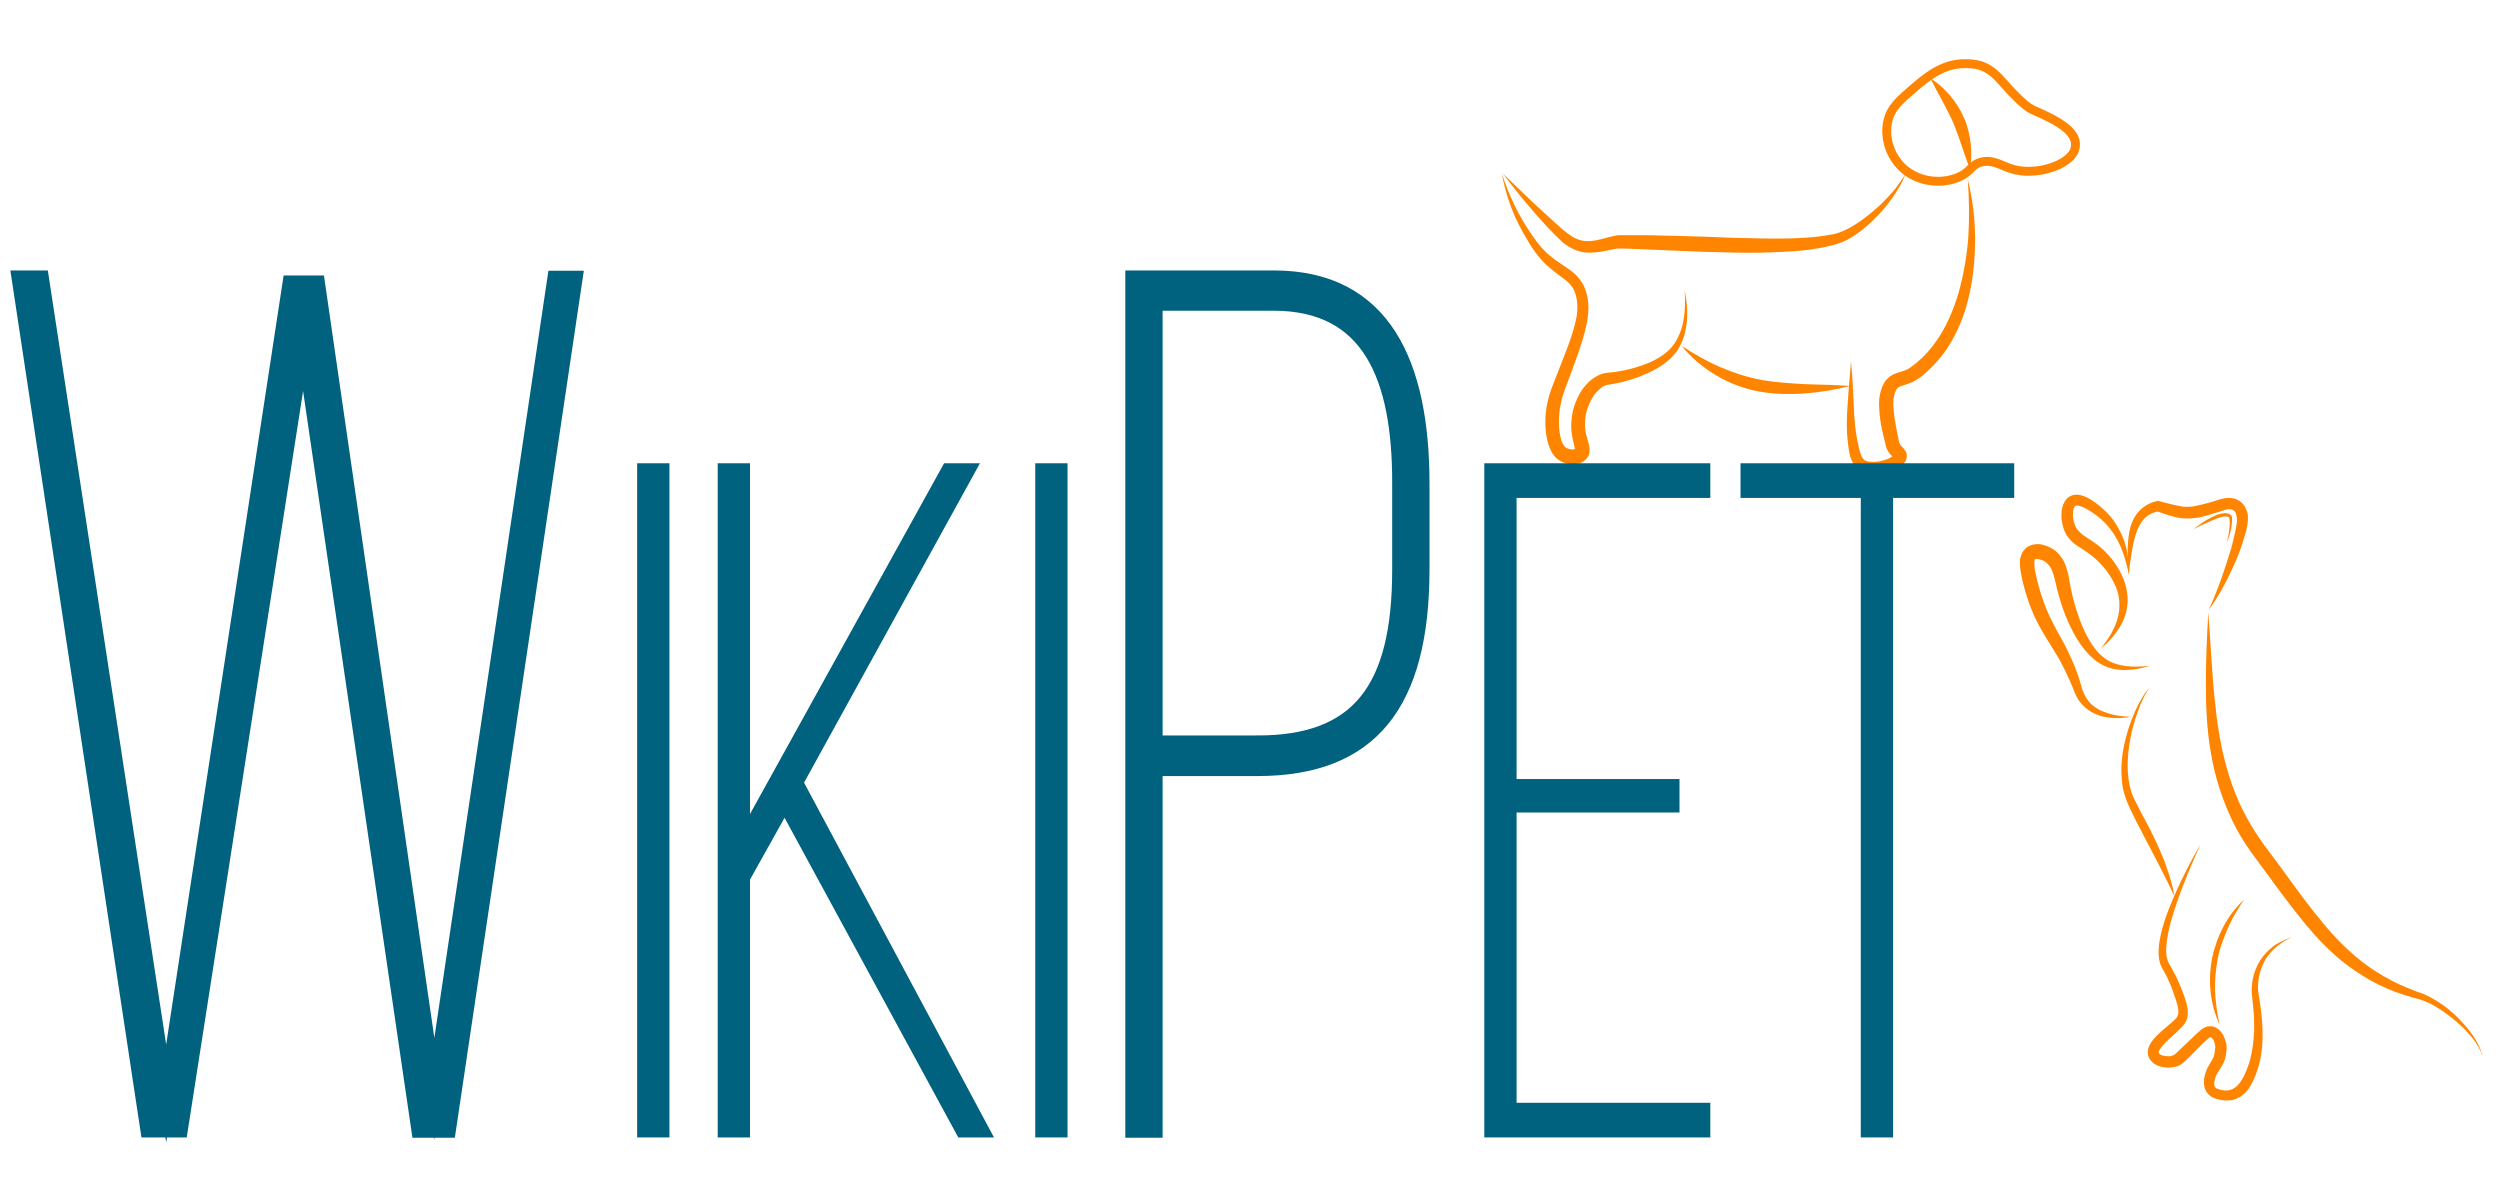 <svg width="844" height="405" xmlns="http://www.w3.org/2000/svg"><style>.st0{fill:#ff8400}.st1,.st2{fill:none;stroke:#ff8400;stroke-width:3;stroke-miterlimit:10}.st2{fill:#00627f;stroke:#00627f;stroke-width:5}</style><title>background</title><path fill="none" id="canvas_background" d="M-1-1h846v407H-1z"/><title>Layer 1</title><g id="Слой_3"><g id="svg_2"><path id="svg_3" d="M745.5 206.8c1.3 15.7 1.5 31.5 4.8 46.7 1.7 7.5 4.1 14.9 7.7 21.6 1.8 3.4 3.8 6.6 6 9.7l7 9.4c4.6 6.4 9.2 12.7 14.2 18.6 2.5 2.9 5.1 5.7 8 8.3 2.8 2.6 5.8 4.9 9.1 7 3.2 2 6.6 3.9 10.2 5.3.9.4 1.8.7 2.7 1.1l1.3.5c.5.1 1 .3 1.5.5 1.9.8 3.7 1.8 5.4 2.9 3.4 2.2 6.3 4.9 8.9 7.9 1.3 1.5 2.5 3.1 3.5 4.8 1 1.7 1.9 3.5 2.3 5.5-1.2-3.8-3.8-6.8-6.5-9.6-2.8-2.7-5.9-5.1-9.2-7.1-1.7-1-3.4-1.8-5.2-2.4-.4-.1-.9-.3-1.4-.4l-1.5-.4c-1-.3-1.9-.6-2.9-.9-3.8-1.2-7.5-2.8-11.1-4.8-3.5-2-6.9-4.3-10-6.8-3.1-2.6-6-5.4-8.7-8.4-2.7-3-5.2-6.1-7.6-9.2-2.4-3.1-4.8-6.3-7.1-9.5l-7-9.5c-2.3-3.3-4.5-6.8-6.2-10.4-3.5-7.3-6-15.1-7.3-23-1.4-7.9-1.7-15.9-1.7-23.8s.4-15.8.8-23.6z" class="st0"/></g><g id="svg_4"><path id="svg_5" d="M718.7 193.6c-.2-2.3-.3-4.5-.4-6.8 0-2.3.1-4.6.5-6.9.4-2.3 1.2-4.7 2.8-6.7 1.6-2 4-3.5 6.5-4l.4-.1.5.1c2.6.7 5.3 1.4 7.7 1.8 1.2.2 2.3.1 3.5 0 1.2-.2 2.5-.5 3.7-.8 1.3-.3 2.6-.7 3.9-1.1l2-.6c.8-.2 1.6-.4 2.5-.4.9 0 1.9.1 2.8.5.9.4 1.8 1.1 2.4 1.9.6.8.9 1.7 1.2 2.5.1.4.2.8.2 1.3v1.3c-.1 1.6-.4 3-.8 4.3-.4 1.4-.8 2.7-1.2 4-.9 2.6-1.9 5.2-3.1 7.7-1.1 2.5-2.4 5-3.7 7.4-1.4 2.4-2.8 4.8-4.5 6.9 2.4-4.9 4.2-10.1 5.9-15.2.8-2.6 1.7-5.1 2.3-7.7l.9-3.9c.3-1.3.5-2.6.5-3.7 0-1-.3-2.1-.7-2.7-.5-.6-1.1-.8-2-.8-.5 0-1 .1-1.5.3-.6.2-1.3.4-1.9.6-1.3.4-2.6.8-4 1.2-1.3.4-2.7.8-4.3.9-1.5.2-3.1.2-4.6 0-1.5-.2-2.9-.6-4.2-1l-3.9-1.3h.8c-1.9.3-3.7 1.1-5 2.5-1.3 1.4-2.3 3.3-2.9 5.4-.6 2.1-1.1 4.2-1.4 6.5-.4 2.1-.6 4.4-.9 6.6z" class="st0"/></g><g id="svg_6"><path id="svg_7" d="M774 316.3c-3.7 1.6-7 4.2-9.1 7.5-2 3.4-2.9 7.4-2.5 11.2 1.3 7.8 2.4 16.4.2 24.6-.6 2.1-1.3 4-2.3 6-1 2-2.5 4-4.8 5.1-1.1.6-2.4.8-3.7.8-1.2 0-2.4-.2-3.5-.5-1.2-.3-2.7-1.2-3.5-2.6-.8-1.4-.8-2.9-.7-4.1.1-.6.2-1.2.4-1.8l.3-.9c.1-.3.2-.5.4-1l1.5-2.6c.2-.4.5-.8.6-1.2.2-.4.2-.7.3-1.1.1-.4.1-.9.2-1.3 0-.3 0-.4.1-.6v-.5c-.1-.7-.3-1.5-.6-2.1-.3-.6-.9-1.1-1-1.1-.1 0 .2 0 0 0-.2.1-.5.3-.9.6-.7.6-1.4 1.3-2.2 2L739 357c-.8.7-1.4 1.4-2.5 2.2-.5.4-1.3.8-2 .9-.6.2-1.2.2-1.9.3-1.2.1-2.5-.1-3.7-.5-.6-.2-1.3-.5-1.9-1-.6-.5-1.2-1.1-1.5-1.9-.4-.8-.5-1.8-.3-2.6.1-.8.5-1.5.8-2.1.7-1.1 1.4-1.9 2.2-2.7 1.5-1.5 3.1-2.8 4.6-4.1.7-.6 1.5-1.3 2-1.9.1-.1.1-.1.1-.2 0 0 0-.1.1-.1.1-.1.1-.3.2-.5.1-.3.2-.6.2-1 .1-1.5-.5-3.4-1.2-5.3-.6-1.9-1.3-3.8-2.1-5.5-.4-.9-.8-1.8-1.3-2.6-.2-.4-.5-.9-.7-1.3-.3-.5-.6-1.1-.8-1.7-.7-2.3-.6-4.5-.4-6.6.6-4.2 1.8-8.1 3.3-11.9 3-7.6 6.7-14.9 10.7-21.9-3.3 7.4-6.5 14.9-8.9 22.5-1.2 3.8-2.3 7.7-2.6 11.6-.2 1.9-.1 3.8.5 5.4.2.4.3.7.5 1.1.3.5.6.9.8 1.4.5.9 1 1.8 1.5 2.8.9 1.9 1.7 3.8 2.4 5.7.4 1 .7 2 1 3 .3 1.1.5 2.2.5 3.5 0 .6-.1 1.3-.3 2-.1.3-.2.6-.4 1-.1.1-.2.3-.3.5-.1.2-.2.3-.3.4-.8 1-1.6 1.7-2.3 2.4-1.5 1.4-3 2.7-4.3 4.1-.6.7-1.3 1.4-1.6 2-.4.7-.3 1-.3 1.1.1.2.5.6 1.2.8.7.2 1.5.3 2.2.3.4 0 .8-.1 1.1-.2.3-.1.4-.1.7-.3.6-.4 1.3-1.1 2-1.8l4.4-4.2c.7-.7 1.5-1.4 2.3-2.1a5 5 0 0 1 1.6-1.1c.4-.2.8-.4 1.4-.4.5-.1 1.1 0 1.6.1.9.3 1.6.8 2.1 1.3s.9 1.1 1.2 1.7c.6 1.2 1 2.4 1.1 3.7v1c0 .3-.1.7-.1.9-.1.5-.1 1.1-.3 1.7-.1.6-.3 1.2-.6 1.8-.3.6-.5 1.1-.8 1.5l-1.6 2.6s-.1.3-.2.4c-.1.2-.1.4-.2.6l-.3 1.2c-.1.8-.1 1.4.1 1.8.2.4.5.7 1.3.9 1.7.6 3.3.6 4.6 0 2.8-1.2 4.5-5.2 5.7-8.8 1.1-3.7 1.6-7.6 1.7-11.6 0-2 0-4-.2-6l-.3-3c-.1-1-.2-2-.3-3.1-.2-4.2 1-8.5 3.5-11.9 1.2-1.7 2.8-3.1 4.4-4.3 2.1-1.2 4-2.1 5.9-2.7z" class="st0"/></g><g id="svg_8"><path id="svg_9" d="M734.1 302.6c-2.7-5.8-5.6-11.3-8.5-16.9-.8-1.4-1.5-2.8-2.2-4.2-.7-1.4-1.5-2.8-2.2-4.2-1.4-2.9-2.9-5.6-3.9-8.9-1-3.2-1.2-6.5-1.1-9.8.1-3.3.7-6.5 1.5-9.6.8-3.1 1.9-6.1 3.2-9.1.7-1.5 1.4-2.9 2.2-4.2.8-1.4 1.7-2.7 2.9-3.8-1.1 1.2-1.8 2.6-2.5 4s-1.3 2.9-1.8 4.4c-1.1 3-1.9 6-2.5 9.1-.6 3.1-.9 6.2-.9 9.2 0 3.1.4 6.1 1.3 9 .5 1.4 1.2 2.7 1.9 4.1.7 1.4 1.4 2.8 2.2 4.2.8 1.4 1.4 2.8 2.2 4.2.7 1.4 1.4 2.8 2.1 4.3 1.3 2.9 2.6 5.8 3.6 8.9 1.1 3.1 2 6.2 2.5 9.3z" class="st0"/></g><g id="svg_10"><path id="svg_11" d="M719.5 242c-2.8.5-5.7.6-8.6.1-2.9-.5-5.8-1.9-7.9-4.2-1.1-1.1-1.9-2.5-2.5-3.9-.3-.7-.6-1.4-.8-2l-.8-1.9c-1.1-2.5-2.3-5-3.6-7.4-1.4-2.4-2.9-4.7-4.4-7.2-1.5-2.4-3-5-4.2-7.7-1.2-2.7-2.2-5.5-3-8.3-.4-1.4-.8-2.8-1.1-4.3-.3-1.5-.6-3-.7-4.7 0-.9 0-1.8.4-2.9.3-1.1 1.2-2.4 2.4-3.1 1.2-.7 2.4-.8 3.4-.8s1.9.3 2.8.6c1.7.6 3.4 1.7 4.5 3.2 1.2 1.4 1.9 3 2.3 4.5.5 1.5.8 3 1 4.4.2 1.4.5 2.7.8 4 .6 2.7 1.4 5.3 2.3 7.9.9 2.6 2 5.1 3.3 7.4 1.3 2.3 2.9 4.5 4.9 6.1 2 1.7 4.6 2.6 7.3 3 2.7.4 5.6.3 8.4 0-2.7.9-5.5 1.4-8.5 1.4-2.9 0-6-.7-8.6-2.4-2.6-1.7-4.6-4-6.3-6.4-1.7-2.4-3-5.1-4.2-7.7-1.2-2.7-2.1-5.4-2.9-8.2-.4-1.4-.8-2.8-1.1-4.2-.3-1.4-.6-2.7-1-3.8-.4-1.2-.9-2.2-1.6-2.9-.6-.8-1.4-1.3-2.4-1.6-.5-.2-1-.3-1.4-.3-.4 0-.7.1-.7.1 0 .1 0 0-.1.2-.1.3-.1.8-.1 1.3 0 1.1.2 2.4.5 3.7.3 1.3.6 2.6 1 4 .7 2.6 1.6 5.2 2.6 7.7s2.3 4.9 3.6 7.4c1.4 2.4 2.8 4.9 4 7.6 1.3 2.6 2.4 5.3 3.3 8.1.5 1.4.8 2.8 1.2 4 .4 1.2 1 2.4 1.7 3.4 1.5 2.1 3.8 3.6 6.4 4.4 2.7 1 5.6 1.3 8.4 1.4z" class="st0"/></g><g id="svg_12"><path id="svg_13" d="M709.3 218.8c2.5-3 4.6-6.4 5.6-10 1-3.6.8-7.4-.6-10.7-1.4-3.3-3.6-6.4-6.3-8.9-1.3-1.3-2.7-2.3-4.3-3.4-.8-.5-1.6-1-2.5-1.6-.9-.6-1.8-1.3-2.6-2.3-.8-.9-1.4-2-1.8-3.1-.4-1.1-.6-2.2-.8-3.3-.1-1.1-.1-2.3.1-3.5.2-1.2.6-2.5 1.7-3.7.6-.6 1.4-1 2.2-1.2.4-.1.8-.1 1.1-.1.4 0 .7 0 1 .1 1.3.3 2.3.7 3.3 1.3 1.9 1.1 3.5 2.4 5 3.8s2.9 3 4 4.8c1.1 1.8 2 3.6 2.7 5.5 1.3 3.9 1.8 7.9 1.7 11.8-.8-3.9-1.8-7.6-3.5-11.1-1.7-3.4-4-6.4-6.9-8.7-1.5-1.2-3-2.2-4.6-3-.8-.4-1.6-.7-2.2-.8-.3-.1-.6 0-.8 0-.2.1-.2.1-.3.2-.2.2-.5.9-.6 1.6-.1.7-.1 1.6 0 2.4.1.8.3 1.6.6 2.4.3.7.7 1.4 1.2 1.9.9 1.1 2.5 2.1 4.2 3.2 1.7 1.1 3.4 2.4 4.9 3.9 2.9 3 5.3 6.5 6.6 10.6.6 2 1 4.2.9 6.3-.1 2.1-.6 4.2-1.4 6.1-1.8 3.9-4.5 7.1-7.6 9.5z" class="st0"/></g><g id="svg_14"><path id="svg_15" d="M740.5 178.7c1.5-1.2 3-2.3 4.7-3.3.8-.5 1.7-.9 2.6-1.3.9-.4 1.8-.7 2.8-.8.5-.1 1-.1 1.6.1.3.1.5.2.8.4l.3.3c.2.3.2.4.2.5.1 1 0 2-.1 3-.3 1.9-.8 3.8-1.7 5.5.6-1.8.9-3.7 1-5.5.1-.9.1-1.9-.1-2.7 0-.1-.1-.2 0-.1l-.2-.2c-.1-.1-.3-.2-.5-.2-.4-.1-.8-.1-1.2 0-1.7.3-3.5 1.1-5.2 1.9-1.6.6-3.3 1.5-5 2.4z" class="st0"/></g><g id="svg_16"><path id="svg_17" d="M749.3 345.8c-1.6-3.4-2.6-7.1-3-10.9-.4-3.8-.2-7.7.5-11.4.8-3.8 2.1-7.4 3.9-10.8 1.8-3.4 4.1-6.4 6.9-9-2.1 3.1-4 6.3-5.5 9.7-.7 1.7-1.4 3.4-2 5.1-.6 1.7-1.1 3.5-1.4 5.3-.7 3.6-1 7.3-.9 10.9.2 3.7.7 7.4 1.5 11.1z" class="st0"/></g></g><g id="Слой_2"><g id="svg_18"><path id="svg_19" d="M643.3 58.8c-1.2 3-2.9 5.9-4.8 8.5-1.9 2.7-4.1 5.1-6.5 7.4-2.4 2.3-5 4.4-8.1 6.1-.8.4-1.5.8-2.4 1.1-.8.3-1.7.6-2.5.8l-2.5.6-2.5.5c-1.6.3-3.3.5-4.9.7-1.6.2-3.3.3-4.9.4-3.3.2-6.6.3-9.8.4-6.5.1-13-.1-19.5-.3l-19.4-.8-4.8-.2-2.4-.1h-2.2c-.6.1-1.4.2-2.2.4-.8.2-1.6.3-2.4.5-1.7.3-3.4.5-5.2.5-1.9 0-3.8-.5-5.5-1.4-1.7-.8-3.1-1.9-4.3-3.1-1.3-1.2-2.4-2.4-3.5-3.5l-3.3-3.6c-4.3-4.9-8.5-9.9-12.3-15.1 4.7 4.5 9.3 9.1 14.1 13.4l3.6 3.3c1.2 1.1 2.4 2.2 3.6 3.1 1.2.9 2.4 1.8 3.7 2.3 1.3.5 2.6.8 3.9.7 1.4 0 2.9-.3 4.4-.7l2.3-.6c.8-.2 1.6-.4 2.6-.6.2 0 .7-.1.8-.1h9.2c6.5.1 13 .3 19.5.5 6.5.3 12.9.5 19.4.6 6.4.1 12.9.1 19.1-.6l2.3-.3 2.3-.4c.8-.1 1.5-.3 2.2-.5.7-.3 1.4-.5 2.1-.8 2.8-1.3 5.4-3 7.9-5 2.5-1.9 4.9-4.1 7.1-6.5 1.1-1.2 2.2-2.4 3.1-3.7.9-1.2 1.8-2.6 2.7-3.9z" class="st0"/></g><g id="svg_20"><path id="svg_21" d="M507 58.5c2.4 7.5 5.8 14.6 10.3 21 1.1 1.6 2.2 3.1 3.5 4.5 1.3 1.4 2.7 2.6 4.2 3.7s3.1 2.1 4.8 3.3c.8.6 1.7 1.3 2.5 2.1s1.5 1.8 2.1 2.8c1.1 2.1 1.6 4.2 1.8 6.4.2 2.2-.1 4.4-.4 6.4-.8 4.1-2.1 7.9-3.4 11.7-1.3 3.7-2.8 7.5-4.1 11.1-1.3 3.5-2 7.1-2 10.7 0 1.8.1 3.6.5 5.3.3 1.6 1.1 3.1 1.8 3.6.4.3 1 .5 1.7.6.6.1 1.2 0 1.4-.1.1 0 0-.1 0 .1-.1.1 0 .1 0-.2-.1-.6-.4-1.6-.6-2.6-.5-2-.8-4.4-.6-6.6.1-2.2.6-4.4 1.4-6.4.8-2 1.8-4 3.3-5.7.7-.8 1.5-1.7 2.5-2.3.9-.7 1.9-1.3 3.2-1.7 1.3-.4 2.3-.4 3.2-.5.9-.1 1.9-.2 2.8-.4 1.9-.3 3.7-.8 5.5-1.3 3.6-1.1 7.2-2.6 10-4.9 2.9-2.3 4.7-5.7 5.6-9.4.5-1.9.7-3.8.8-5.7.1-1.9.1-3.9-.1-5.9.9 3.8 1.2 7.9.6 11.9-.3 2-.8 4-1.7 5.9-.8 1.9-2.1 3.6-3.6 5.1-3.1 2.9-6.8 4.7-10.6 6.2-1.9.7-3.9 1.3-5.8 1.8l-3 .6c-1 .2-2 .3-2.6.5-.6.2-1.3.7-1.9 1.2-.6.5-1.2 1.1-1.7 1.8-1 1.3-1.8 2.9-2.4 4.6-.6 1.7-.9 3.4-.9 5.1-.1 1.8.2 3.4.7 5.1.2.9.6 1.8.8 3.2.1.7.1 1.7-.3 2.7-.5 1-1.3 1.7-2 2.2-1.6.8-3 .9-4.3.7-1.3-.2-2.6-.6-3.8-1.4-1.3-.9-2.1-2.1-2.6-3.2-.6-1.1-.9-2.2-1.2-3.3-.5-2.2-.7-4.3-.7-6.4 0-4.3 1-8.5 2.5-12.3l4.3-11c1.4-3.6 2.7-7.3 3.5-10.9.4-1.8.6-3.6.5-5.3-.1-1.7-.4-3.5-1.1-4.9-1.2-2.9-4.9-4.7-8-7.4-1.6-1.3-3-2.8-4.3-4.4l-.9-1.2-.9-1.3c-.6-.8-1.1-1.7-1.6-2.6-4.5-7.2-7.3-14.8-8.7-22.6z" class="st0"/></g><g id="svg_22"><path id="svg_23" d="M664.3 60.5c1.6 6.3 2.4 12.8 2.5 19.4 0 6.6-.5 13.2-2 19.7-.7 3.2-1.7 6.5-3 9.6-1.3 3.1-2.9 6.1-4.8 9-2 2.8-4.3 5.4-6.9 7.7-.6.6-1.3 1.1-2 1.6-.8.6-1.7 1.1-2.5 1.5-1.8.8-3.6 1.2-4.4 1.6-.4.2-.7.4-.9.8-.2.3-.5.9-.7 1.5-.3 1.2-.5 2.6-.4 4.1.1 2.9.7 6 1.3 9.2l.5 2.4.1.6c0 .1 0 .2.1.3l.3.6c.1.2.3.4.6.7.3.3.6.6 1 1.2.2.3.5.7.6 1.3.1.6 0 1.4-.2 1.9-.2.6-.4.8-.6 1-.2.3-.4.5-.6.7-.9.8-1.8 1.2-2.7 1.6-.9.4-1.8.6-2.7.8-1.8.4-3.6.5-5.5.3-.9-.1-1.9-.3-2.9-.7-1-.4-2-1.1-2.7-2.2-.6-1-.9-1.9-1.2-2.7-.2-.9-.4-1.7-.5-2.6-.5-3.3-.7-6.6-.6-9.9.1-3.3.4-6.5.6-9.8l.8-9.7.4 4.9.3 4.9c.2 3.2.2 6.5.5 9.7.2 3.2.7 6.3 1.4 9.4.2.7.4 1.5.6 2.2.2.7.5 1.3.8 1.7.3.3.6.6 1.1.8.5.2 1.2.3 1.8.3 1.3.1 2.8-.1 4.1-.5.7-.2 1.3-.4 1.9-.7.6-.3 1.1-.6 1.4-.9l.2-.2s.1-.2 0 0c-.1.1-.1.5-.1.7 0 .2.1.3.1.3 0-.1-.3-.3-.6-.6s-.7-.7-1-1.1c-.3-.4-.7-1-.9-1.6l-.3-.9-.1-.6-.6-2.4c-.8-3.2-1.4-6.5-1.5-10-.1-1.8 0-3.6.6-5.6.3-1 .7-1.9 1.3-2.9.7-1 1.7-1.9 2.7-2.4 1-.5 1.9-.7 2.7-1 .8-.2 1.4-.4 2-.7.6-.3 1.1-.6 1.6-1 .6-.5 1.2-.9 1.8-1.4 2.3-1.9 4.4-4.2 6.2-6.7 3.6-4.9 6.1-10.8 7.9-16.8 1.7-6.1 2.8-12.4 3.3-18.8.4-6.7.3-13.1-.2-19.6z" class="st0"/></g><g id="svg_24"><path id="svg_25" d="M567.8 116.8c4.3 2.8 8.6 5.3 13.1 7.2 4.5 1.9 9.1 3.4 13.9 4.3 2.4.4 4.8.7 7.3.9 2.5.2 4.9.4 7.4.5 5 .2 10 .2 15.1.6-5 1.3-10 2.1-15.1 2.5-1.3.1-2.6.2-3.9.2h-3.8c-2.6-.1-5.2-.3-7.7-.8-5.2-.9-10.2-2.8-14.6-5.4-4.5-2.7-8.6-6-11.7-10z" class="st0"/></g><path id="svg_26" d="M663.3 21.5c-7.6-.1-13.3 4.9-17.5 8.5-4.5 3.9-7.5 6.4-8.5 11-1.3 5.9 1.1 12.6 6 16.5 6.2 4.9 14.9 4.5 19.8 1.3 2.4-1.6 2.8-3.2 5.5-4 4-1.2 7.1 1.2 10.8 2.3 8.1 2.4 19.3-1.4 21-6.5 1.8-5.6-4.8-9.5-13.9-13.4-3.9-1.7-9.6-8.7-11.5-10.7-4.5-4.8-8.2-5-11.7-5z" class="st1"/><g id="svg_27"><path id="svg_28" d="M651.7 26.4c2.5 1.6 4.7 3.6 6.6 5.8 1.9 2.3 3.5 4.7 4.7 7.5 1.3 2.8 1.9 5.7 2.3 8.6.3 2.9.3 5.8-.2 8.8-1.1-2.7-2-5.4-2.9-8.1-.9-2.6-1.8-5.2-2.8-7.6-1.1-2.5-2.4-4.9-3.7-7.4-1.4-2.5-2.7-4.9-4-7.6z" class="st0"/></g><g id="svg_29"><path id="svg_30" d="M60.9 381.5h-11L6.4 93.8H14l42.1 275.4L97.9 95.5h9.3l39.4 272.1 40.7-273.7h6.9l-42.8 287.7h-10l-39-266.3-41.5 266.2z" class="st2"/><path id="svg_31" d="M223.5 158.9v222.6h-5.9V158.9h5.9z" class="st2"/><path id="svg_32" d="M264.9 270.9l-14.2 25.4v85.2h-5.9V158.9h5.9v125.6l69.5-125.6h6.4l-58 105.3 62.8 117.3H325l-60.1-110.6z" class="st2"/><path id="svg_33" d="M357.9 158.9v222.6H352V158.9h5.9z" class="st2"/><path id="svg_34" d="M430 93.8c37.3 0 50.1 29.2 50.1 69.5v28.8c0 45.6-17.3 67.4-55.6 67.4H390v122.1h-7.6V93.8H430zm-5.5 157c33.8 0 48-17.7 48-58.4v-29.6c0-35.3-10-60.4-42.5-60.4h-40v148.4h34.5z" class="st2"/><path id="svg_35" d="M564.5 265.4v6.4h-55v103h65.4v6.7h-71.3V158.9h71.3v6.7h-65.4v99.9h55v-.1z" class="st2"/><path id="svg_36" d="M630.7 381.5V165.6h-40.6v-6.7h87.4v6.7h-40.9v215.9h-5.9z" class="st2"/></g></g></svg>